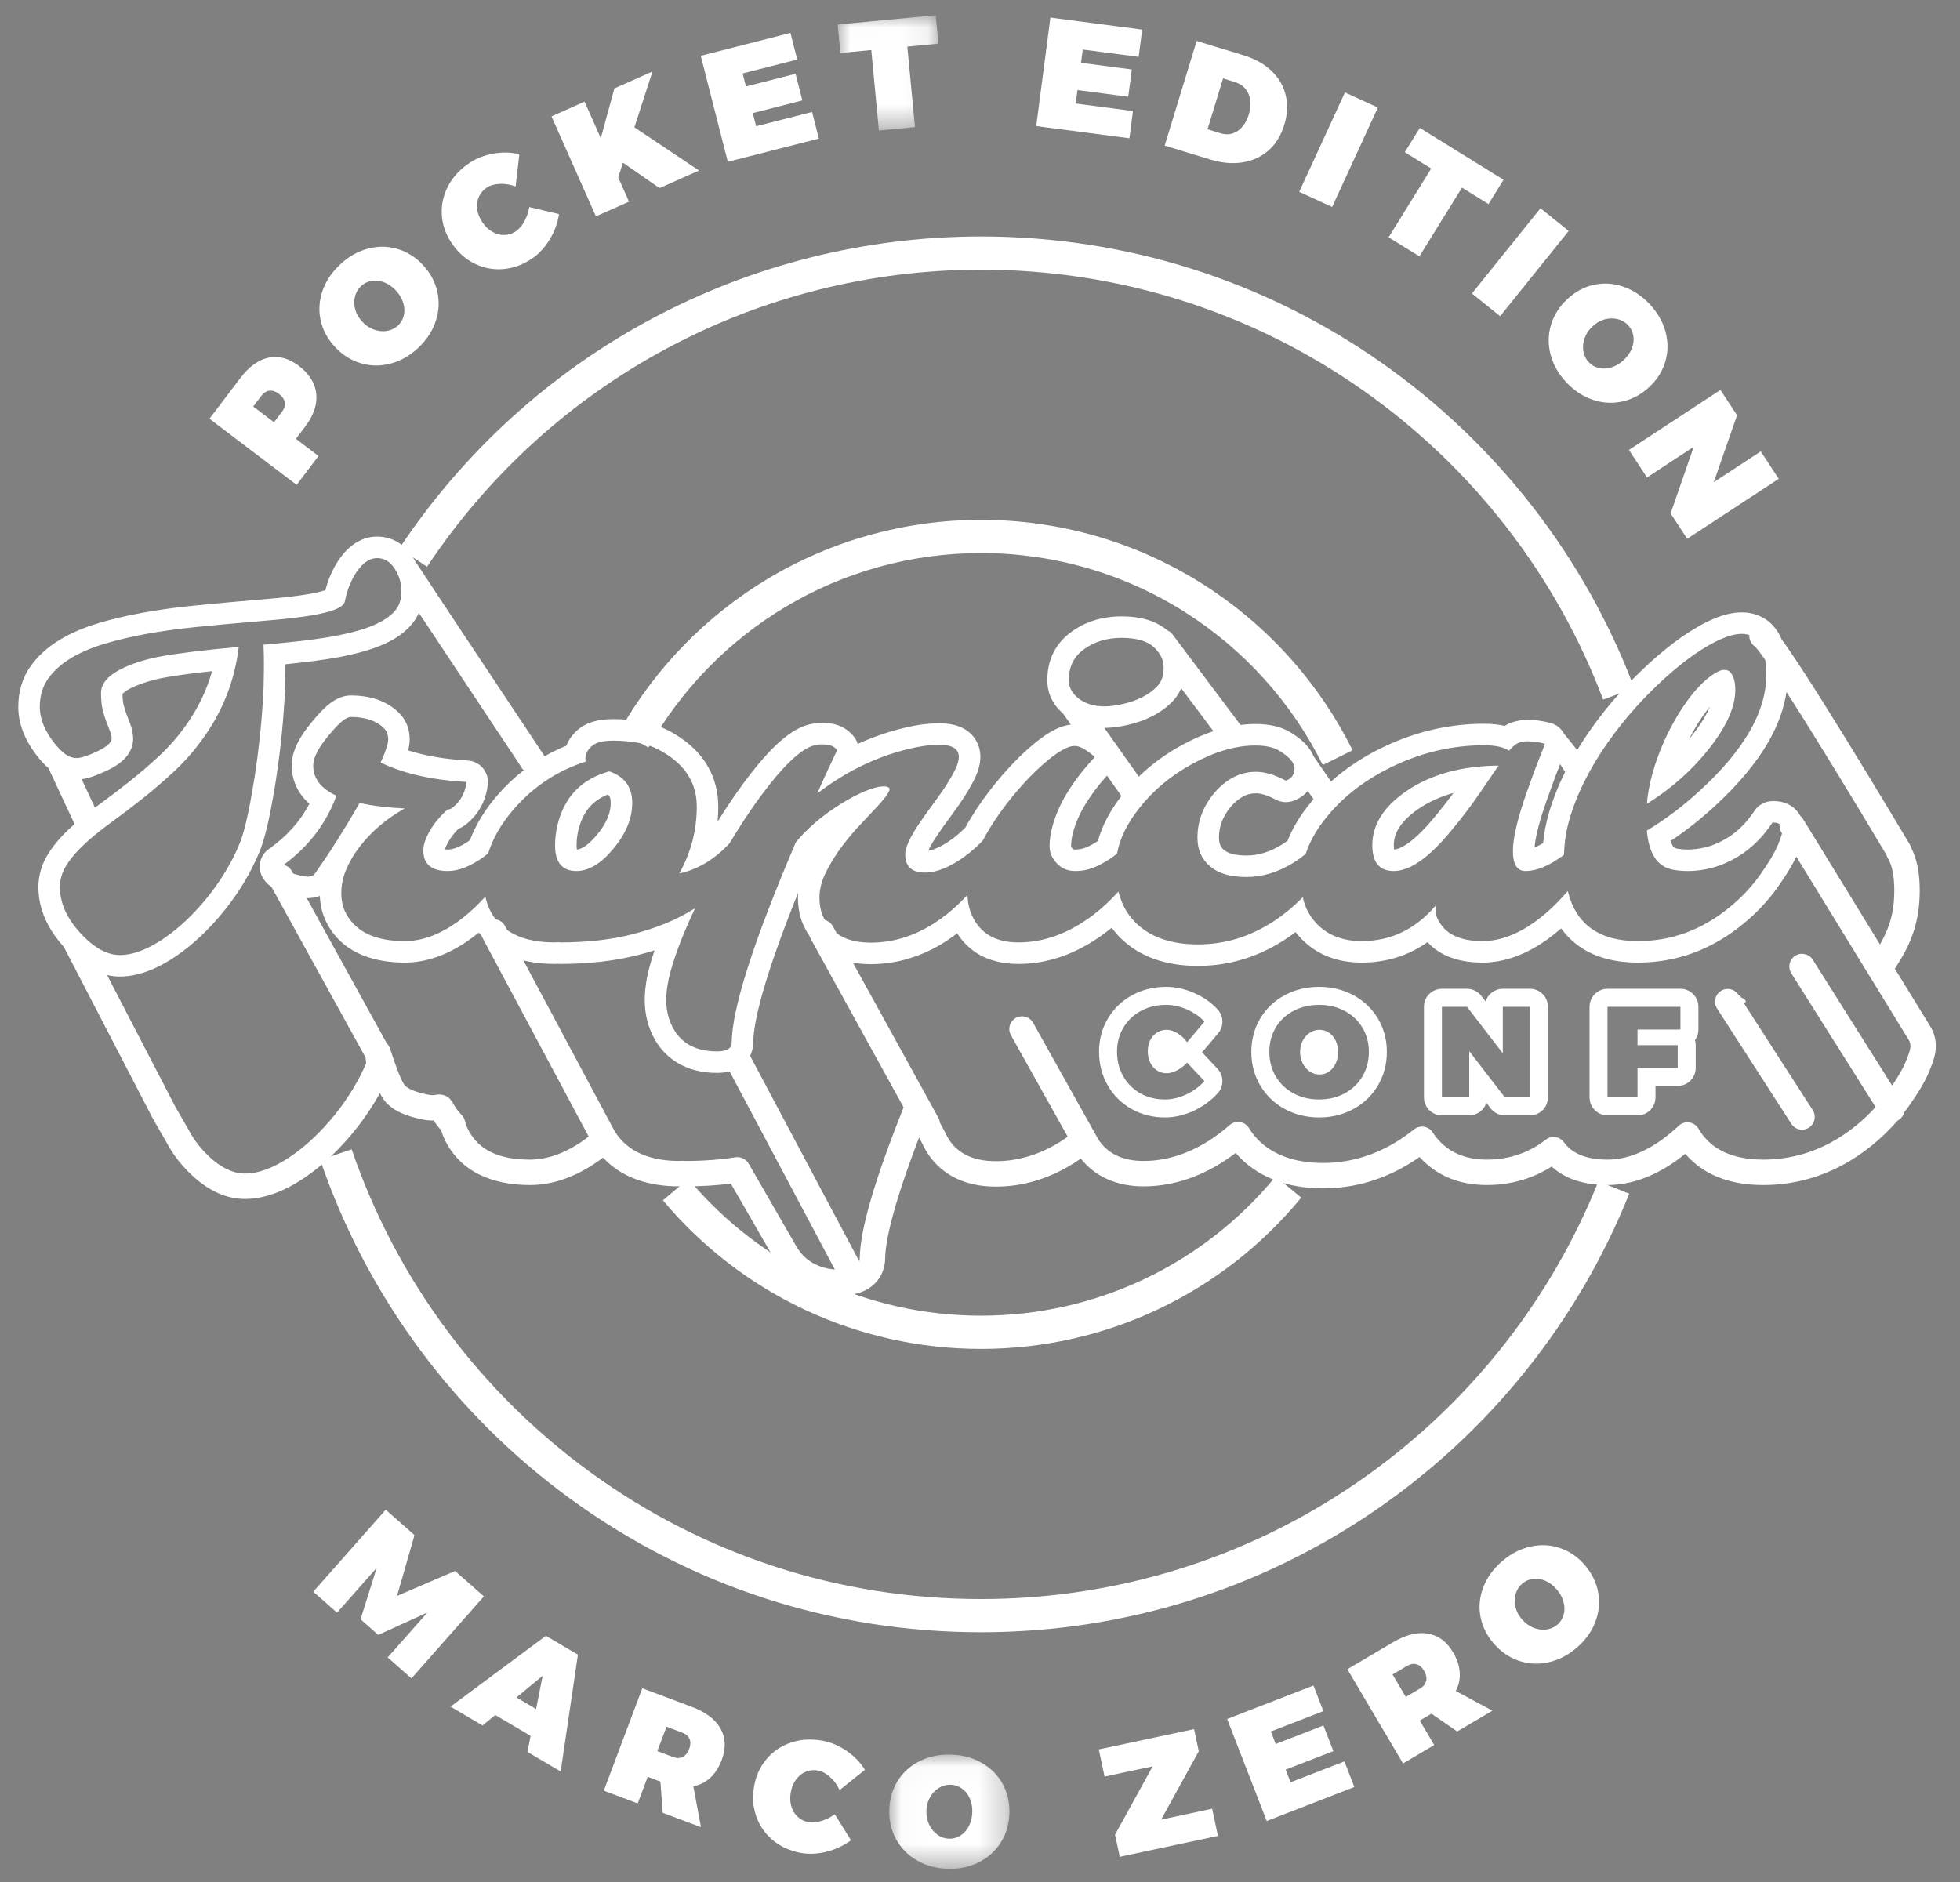 <?xml version="1.0" encoding="UTF-8"?>
<svg width="76px" height="73px" viewBox="0 0 76 73" version="1.1" xmlns="http://www.w3.org/2000/svg" xmlns:xlink="http://www.w3.org/1999/xlink">
    <rect x="0" y="0" width="76" height="73" fill="#808080" stroke="none"/>
    <!-- Generator: Sketch 46.2 (44496) - http://www.bohemiancoding.com/sketch -->
    <title>tropical-neg</title>
    <desc>Created with Sketch.</desc>
    <defs>
        <polygon id="path-1" points="4.691 4.465 0.03 4.465 0.03 0.033 4.691 0.033"></polygon>
        <polygon id="path-3" points="3.912 0.018 0.005 0.018 0.005 4.488 3.912 4.488 3.912 0.018"></polygon>
    </defs>
    <g id="Hero-(MD)" stroke="none" stroke-width="1" fill="none" fill-rule="evenodd">
        <g id="Hero-Day---Speakers-" transform="translate(-93, -2016)">
            <g id="tropical-neg" transform="translate(93.709, 2016.549)">
                <g id="Group-11" transform="translate(11.677, 8.611)">
                    <path d="M29.97,20.119 L30.251,20.46 C30.272,20.441 30.291,20.422 30.311,20.403 C30.239,20.326 30.124,20.23 29.97,20.119" id="Fill-1" fill="#242D33"></path>
                    <path d="M49.777,17.974 C48.866,15.562 47.598,13.302 46.007,11.258 C44.431,9.233 42.569,7.458 40.472,5.982 C36.119,2.919 30.994,1.299 25.652,1.299 C17.001,1.299 8.971,5.606 4.173,12.819 L3.1,12.105 C8.138,4.533 16.568,0.011 25.652,0.011 C31.261,0.011 36.642,1.712 41.213,4.929 C43.414,6.478 45.369,8.342 47.023,10.467 C48.694,12.613 50.025,14.986 50.982,17.519 L49.777,17.974 Z" id="Fill-3" fill="#FFFFFF"></path>
                    <path d="M25.652,54.144 C19.892,54.144 14.392,52.359 9.748,48.982 C7.513,47.356 5.545,45.406 3.899,43.186 C2.233,40.94 0.932,38.465 0.032,35.829 L1.25,35.413 C2.107,37.923 3.346,40.28 4.933,42.419 C6.502,44.534 8.377,46.391 10.506,47.94 C14.928,51.156 20.166,52.856 25.652,52.856 C30.904,52.856 35.957,51.287 40.265,48.317 C42.341,46.886 44.195,45.162 45.774,43.193 C47.365,41.208 48.65,39.009 49.592,36.657 L50.788,37.136 C49.798,39.606 48.449,41.915 46.778,43.999 C45.121,46.066 43.175,47.875 40.996,49.378 C36.473,52.496 31.167,54.144 25.652,54.144" id="Fill-5" fill="#FFFFFF"></path>
                    <path d="M25.652,43.155 C20.88,43.155 16.384,41.054 13.318,37.391 L14.306,36.564 C17.127,39.934 21.262,41.867 25.652,41.867 C30.089,41.867 34.254,39.899 37.077,36.469 L38.071,37.288 C35.002,41.016 30.476,43.155 25.652,43.155" id="Fill-7" fill="#FFFFFF"></path>
                    <path d="M38.906,20.51 C37.7,18.08 35.847,16.026 33.55,14.572 C31.19,13.078 28.459,12.289 25.652,12.289 C22.98,12.289 20.361,13.009 18.08,14.372 C15.864,15.695 14.023,17.583 12.757,19.832 L11.634,19.2 C13.011,16.756 15.011,14.704 17.42,13.266 C19.901,11.784 22.747,11.001 25.652,11.001 C28.703,11.001 31.672,11.86 34.238,13.484 C36.735,15.064 38.748,17.296 40.06,19.938 L38.906,20.51 Z" id="Fill-9" fill="#FFFFFF"></path>
                </g>
                <polygon id="Fill-12" fill="#FFFFFF" points="14.248 58.003 15.364 58.989 14.687 61.346 16.938 60.379 18.054 61.365 15.245 64.545 14.324 63.732 15.863 61.99 13.957 62.858 13.272 62.253 13.899 60.254 12.36 61.996 11.439 61.183"></polygon>
                <path d="M19.317,65.284 L20.078,65.733 L20.333,64.442 L19.317,65.284 Z M19.743,67.397 L19.865,66.773 L18.494,65.965 L18.002,66.371 L16.761,65.639 L20.459,62.893 L21.7,63.625 L21.031,68.156 L19.743,67.397 Z" id="Fill-13" fill="#FFFFFF"></path>
                <g id="Group-56" transform="translate(7.384, 0.025)">
                    <path d="M17.396,67.34 L18.003,67.568 C18.146,67.622 18.273,67.621 18.382,67.565 C18.491,67.509 18.574,67.405 18.631,67.254 C18.687,67.107 18.691,66.978 18.644,66.868 C18.597,66.758 18.502,66.675 18.358,66.622 L17.752,66.394 L17.396,67.34 Z M17.603,69.732 L17.515,68.522 L17.022,68.337 L16.634,69.368 L15.32,68.875 L16.812,64.903 L18.733,65.624 C19.273,65.827 19.644,66.108 19.846,66.466 C20.047,66.824 20.063,67.23 19.893,67.683 C19.785,67.97 19.637,68.2 19.449,68.373 C19.261,68.546 19.042,68.657 18.791,68.705 L19.088,70.29 L17.603,69.732 Z" id="Fill-14" fill="#FFFFFF"></path>
                    <path d="M24.102,68.352 C23.95,68.213 23.793,68.127 23.631,68.095 C23.469,68.063 23.313,68.076 23.164,68.135 C23.014,68.194 22.888,68.291 22.785,68.427 C22.682,68.563 22.611,68.726 22.574,68.916 C22.536,69.106 22.539,69.284 22.582,69.451 C22.625,69.618 22.704,69.758 22.819,69.871 C22.935,69.985 23.073,70.057 23.236,70.09 C23.386,70.119 23.556,70.107 23.746,70.052 C23.936,69.997 24.113,69.91 24.276,69.79 L24.904,70.797 C24.619,71.008 24.298,71.157 23.942,71.245 C23.585,71.332 23.246,71.344 22.926,71.281 C22.506,71.198 22.148,71.029 21.85,70.775 C21.553,70.52 21.343,70.207 21.219,69.835 C21.095,69.463 21.075,69.069 21.157,68.653 C21.239,68.242 21.409,67.892 21.668,67.604 C21.926,67.315 22.245,67.112 22.625,66.994 C23.004,66.876 23.409,66.86 23.841,66.945 C24.157,67.008 24.462,67.142 24.755,67.346 C25.047,67.55 25.278,67.79 25.445,68.066 L24.462,68.852 C24.373,68.657 24.253,68.491 24.102,68.352" id="Fill-16" fill="#FFFFFF"></path>
                    <g id="Group-20" transform="translate(26.358, 67.441)">
                        <mask id="mask-2" fill="white">
                            <use xlink:href="#path-1"></use>
                        </mask>
                        <g id="Clip-19"></g>
                        <path d="M1.954,1.326 C1.812,1.413 1.698,1.533 1.611,1.688 C1.524,1.843 1.477,2.02 1.471,2.217 C1.466,2.415 1.502,2.594 1.58,2.756 C1.658,2.918 1.765,3.047 1.902,3.144 C2.038,3.241 2.187,3.291 2.349,3.296 C2.51,3.301 2.658,3.26 2.794,3.173 C2.93,3.086 3.038,2.963 3.12,2.804 C3.201,2.645 3.244,2.466 3.25,2.268 C3.256,2.071 3.223,1.891 3.151,1.73 C3.079,1.568 2.977,1.441 2.847,1.349 C2.716,1.256 2.57,1.207 2.409,1.203 C2.248,1.198 2.096,1.239 1.954,1.326 M3.614,0.353 C3.964,0.553 4.234,0.823 4.424,1.164 C4.614,1.505 4.702,1.885 4.69,2.304 C4.678,2.728 4.567,3.106 4.358,3.439 C4.148,3.772 3.863,4.029 3.503,4.21 C3.142,4.392 2.74,4.476 2.297,4.463 C1.853,4.451 1.456,4.343 1.107,4.141 C0.758,3.94 0.488,3.666 0.298,3.322 C0.108,2.977 0.019,2.593 0.032,2.169 C0.044,1.746 0.155,1.37 0.364,1.041 C0.573,0.712 0.858,0.458 1.218,0.281 C1.579,0.104 1.981,0.022 2.425,0.034 C2.868,0.047 3.265,0.154 3.614,0.353" id="Fill-18" fill="#FFFFFF" mask="url(#mask-2)"></path>
                    </g>
                    <polygon id="Fill-21" fill="#FFFFFF" points="34.513 67.274 38.207 66.487 38.39 67.345 36.931 69.996 38.908 69.574 39.133 70.628 35.326 71.439 35.143 70.581 36.602 67.93 34.737 68.328"></polygon>
                    <polygon id="Fill-23" fill="#FFFFFF" points="39.49 66.094 42.837 64.796 43.222 65.789 41.185 66.579 41.373 67.064 43.224 66.346 43.609 67.34 41.758 68.058 41.949 68.549 44.037 67.739 44.422 68.732 41.025 70.05"></polygon>
                    <path d="M46.417,65.238 L46.975,64.909 C47.107,64.831 47.185,64.732 47.21,64.612 C47.235,64.492 47.207,64.362 47.125,64.223 C47.045,64.087 46.947,64.003 46.832,63.971 C46.716,63.938 46.593,63.961 46.461,64.039 L45.903,64.368 L46.417,65.238 Z M48.41,66.578 L47.412,65.888 L46.959,66.156 L47.519,67.104 L46.31,67.818 L44.152,64.165 L45.919,63.121 C46.416,62.828 46.867,62.715 47.272,62.783 C47.678,62.85 48.004,63.092 48.25,63.509 C48.406,63.773 48.492,64.033 48.509,64.288 C48.526,64.542 48.475,64.783 48.355,65.008 L49.776,65.772 L48.41,66.578 Z" id="Fill-25" fill="#FFFFFF"></path>
                    <path d="M50.679,61.24 C50.632,61.4 50.628,61.566 50.667,61.74 C50.706,61.913 50.789,62.075 50.918,62.226 C51.046,62.376 51.193,62.485 51.359,62.553 C51.526,62.621 51.692,62.645 51.858,62.625 C52.024,62.606 52.169,62.543 52.292,62.439 C52.415,62.334 52.497,62.204 52.54,62.049 C52.582,61.893 52.58,61.729 52.534,61.556 C52.488,61.384 52.401,61.222 52.272,61.072 C52.144,60.921 51.999,60.81 51.838,60.739 C51.676,60.667 51.516,60.64 51.357,60.659 C51.198,60.678 51.057,60.74 50.934,60.844 C50.811,60.949 50.726,61.081 50.679,61.24 M51.259,59.406 C51.653,59.32 52.034,59.34 52.403,59.466 C52.773,59.591 53.093,59.814 53.365,60.133 C53.64,60.456 53.811,60.811 53.879,61.198 C53.947,61.586 53.907,61.968 53.761,62.344 C53.615,62.72 53.373,63.052 53.035,63.34 C52.697,63.628 52.331,63.814 51.937,63.898 C51.542,63.982 51.159,63.96 50.787,63.832 C50.415,63.703 50.092,63.478 49.817,63.155 C49.542,62.832 49.372,62.479 49.307,62.094 C49.242,61.71 49.284,61.331 49.433,60.958 C49.581,60.585 49.825,60.255 50.163,59.967 C50.5,59.679 50.866,59.492 51.259,59.406" id="Fill-27" fill="#FFFFFF"></path>
                    <path d="M2.948,15.028 C2.926,14.908 2.85,14.798 2.722,14.701 C2.596,14.606 2.474,14.565 2.355,14.578 C2.236,14.592 2.13,14.66 2.037,14.782 L1.726,15.192 L2.531,15.803 L2.842,15.393 C2.935,15.271 2.97,15.149 2.948,15.028 M2.324,13.297 C2.717,13.216 3.107,13.322 3.493,13.614 C3.901,13.924 4.127,14.285 4.171,14.699 C4.214,15.112 4.069,15.538 3.735,15.979 L3.38,16.446 L4.258,17.112 L3.409,18.231 L0.029,15.666 L1.232,14.08 C1.566,13.64 1.93,13.379 2.324,13.297" id="Fill-29" fill="#FFFFFF"></path>
                    <path d="M5.67,10.933 C5.63,11.094 5.634,11.261 5.682,11.432 C5.729,11.603 5.821,11.761 5.956,11.905 C6.091,12.049 6.243,12.151 6.413,12.211 C6.582,12.271 6.749,12.287 6.914,12.259 C7.08,12.231 7.221,12.162 7.339,12.052 C7.456,11.941 7.533,11.808 7.568,11.65 C7.603,11.493 7.593,11.329 7.538,11.159 C7.484,10.989 7.389,10.832 7.253,10.687 C7.118,10.543 6.968,10.439 6.803,10.376 C6.638,10.312 6.477,10.293 6.319,10.319 C6.161,10.346 6.023,10.414 5.905,10.525 C5.788,10.635 5.709,10.771 5.67,10.933 M6.161,9.073 C6.55,8.968 6.932,8.969 7.307,9.077 C7.682,9.184 8.013,9.391 8.3,9.697 C8.59,10.006 8.778,10.353 8.864,10.736 C8.95,11.12 8.93,11.504 8.802,11.886 C8.674,12.269 8.448,12.612 8.125,12.916 C7.801,13.22 7.444,13.423 7.054,13.527 C6.664,13.63 6.28,13.626 5.903,13.516 C5.525,13.405 5.191,13.196 4.901,12.887 C4.611,12.578 4.425,12.233 4.341,11.852 C4.257,11.471 4.281,11.091 4.411,10.711 C4.542,10.331 4.769,9.989 5.093,9.685 C5.416,9.382 5.773,9.177 6.161,9.073" id="Fill-31" fill="#FFFFFF"></path>
                    <path d="M11.292,6.557 C11.087,6.565 10.915,6.615 10.777,6.706 C10.639,6.798 10.538,6.917 10.473,7.064 C10.408,7.211 10.387,7.369 10.41,7.538 C10.432,7.707 10.497,7.872 10.604,8.034 C10.711,8.195 10.838,8.32 10.986,8.408 C11.135,8.496 11.289,8.54 11.451,8.54 C11.613,8.539 11.763,8.493 11.901,8.401 C12.028,8.317 12.14,8.188 12.237,8.015 C12.333,7.843 12.397,7.656 12.429,7.456 L13.583,7.73 C13.529,8.08 13.407,8.412 13.215,8.725 C13.023,9.038 12.791,9.285 12.519,9.466 C12.162,9.702 11.789,9.835 11.399,9.863 C11.009,9.892 10.639,9.817 10.289,9.64 C9.939,9.463 9.647,9.198 9.413,8.844 C9.181,8.495 9.056,8.126 9.037,7.74 C9.018,7.353 9.101,6.984 9.287,6.633 C9.474,6.282 9.75,5.985 10.117,5.742 C10.386,5.564 10.696,5.444 11.048,5.383 C11.399,5.322 11.732,5.331 12.045,5.409 L11.9,6.659 C11.7,6.583 11.498,6.55 11.292,6.557" id="Fill-33" fill="#FFFFFF"></path>
                    <polygon id="Fill-35" fill="#FFFFFF" points="19.013 6.04 17.481 6.721 16.062 5.735 15.879 6.307 16.297 7.247 15.014 7.817 13.291 3.94 14.574 3.369 15.203 4.786 15.73 2.856 17.207 2.2 16.507 4.365"></polygon>
                    <polygon id="Fill-37" fill="#FFFFFF" points="19.079 1.591 22.557 0.703 22.82 1.736 20.703 2.276 20.832 2.78 22.756 2.289 23.019 3.322 21.095 3.813 21.226 4.323 23.396 3.769 23.659 4.801 20.128 5.702"></polygon>
                    <g id="Group-41" transform="translate(24.383, 0)">
                        <mask id="mask-4" fill="white">
                            <use xlink:href="#path-3"></use>
                        </mask>
                        <g id="Clip-40"></g>
                        <polygon id="Fill-39" fill="#FFFFFF" mask="url(#mask-4)" points="0.005 0.377 3.808 0.018 3.912 1.12 2.707 1.234 3.002 4.356 1.604 4.488 1.309 1.367 0.11 1.48"></polygon>
                    </g>
                    <polygon id="Fill-42" fill="#FFFFFF" points="32.637 0.109 36.196 0.575 36.058 1.631 33.892 1.348 33.824 1.864 35.793 2.121 35.655 3.178 33.686 2.92 33.618 3.442 35.838 3.733 35.7 4.789 32.087 4.317"></polygon>
                    <path d="M39.896,4.507 C40.095,4.374 40.24,4.158 40.331,3.861 C40.423,3.56 40.418,3.295 40.317,3.066 C40.216,2.837 40.035,2.682 39.772,2.602 L39.332,2.468 L38.729,4.441 L39.233,4.595 C39.476,4.67 39.697,4.64 39.896,4.507 M41.207,2.173 C41.488,2.441 41.673,2.755 41.76,3.118 C41.848,3.48 41.83,3.864 41.706,4.269 C41.581,4.678 41.379,5.007 41.101,5.255 C40.823,5.503 40.487,5.659 40.094,5.723 C39.701,5.786 39.279,5.749 38.828,5.611 L37.068,5.073 L38.308,1.015 L40.12,1.569 C40.563,1.704 40.926,1.906 41.207,2.173" id="Fill-44" fill="#FFFFFF"></path>
                    <polygon id="Fill-46" fill="#FFFFFF" points="44.058 3.011 45.334 3.598 43.561 7.453 42.285 6.866"></polygon>
                    <polygon id="Fill-48" fill="#FFFFFF" points="46.961 4.388 50.208 6.398 49.625 7.34 48.596 6.703 46.945 9.368 45.751 8.629 47.402 5.963 46.378 5.329"></polygon>
                    <polygon id="Fill-50" fill="#FFFFFF" points="51.64 7.502 52.734 8.382 50.075 11.689 48.981 10.809"></polygon>
                    <path d="M54.624,11.8 C54.463,11.761 54.296,11.765 54.125,11.813 C53.954,11.861 53.796,11.953 53.653,12.089 C53.509,12.225 53.408,12.378 53.349,12.547 C53.289,12.717 53.274,12.884 53.302,13.049 C53.33,13.214 53.4,13.355 53.511,13.472 C53.622,13.59 53.756,13.666 53.913,13.7 C54.071,13.734 54.234,13.724 54.404,13.669 C54.574,13.614 54.731,13.518 54.875,13.383 C55.019,13.247 55.122,13.096 55.185,12.931 C55.248,12.766 55.267,12.604 55.24,12.447 C55.213,12.289 55.144,12.151 55.033,12.034 C54.922,11.917 54.786,11.839 54.624,11.8 M56.486,12.285 C56.592,12.673 56.592,13.055 56.486,13.43 C56.379,13.806 56.174,14.137 55.869,14.425 C55.561,14.716 55.215,14.906 54.832,14.993 C54.448,15.081 54.064,15.062 53.681,14.935 C53.298,14.809 52.954,14.584 52.649,14.262 C52.344,13.939 52.14,13.583 52.035,13.193 C51.93,12.803 51.933,12.42 52.042,12.041 C52.151,11.663 52.36,11.329 52.668,11.038 C52.976,10.747 53.32,10.559 53.7,10.474 C54.081,10.389 54.462,10.411 54.842,10.541 C55.222,10.67 55.565,10.896 55.87,11.218 C56.174,11.541 56.38,11.897 56.486,12.285" id="Fill-52" fill="#FFFFFF"></path>
                    <polygon id="Fill-54" fill="#FFFFFF" points="60.181 16.933 60.878 17.996 57.33 20.322 56.686 19.34 57.582 16.755 55.77 17.943 55.07 16.875 58.618 14.549 59.262 15.531 58.359 18.127"></polygon>
                </g>
                <g id="Group-68" transform="translate(0, 20.245)" fill="#FFFFFF">
                    <path d="M66.018,17.639 C65.79,17.787 65.724,18.092 65.871,18.32 L68.752,22.793 C68.846,22.939 69.004,23.019 69.166,23.019 C69.258,23.019 69.35,22.993 69.433,22.94 C69.661,22.793 69.727,22.488 69.58,22.259 L66.7,17.787 C66.552,17.558 66.247,17.492 66.018,17.639" id="Fill-57"></path>
                    <g id="Group-61">
                        <path d="M73.176,20.408 C73.072,20.654 72.902,20.951 72.66,21.309 L69.583,16.427 C69.438,16.196 69.133,16.127 68.903,16.272 C68.673,16.417 68.604,16.722 68.749,16.952 L72.018,22.14 C71.79,22.393 71.541,22.631 71.27,22.852 C70.946,23.117 70.603,23.346 70.25,23.534 C69.445,23.963 68.573,24.18 67.658,24.18 C66.915,24.18 66.304,24.024 65.841,23.717 C65.559,23.529 65.326,23.28 65.148,22.976 C65.072,22.847 64.942,22.759 64.793,22.738 C64.645,22.717 64.495,22.764 64.386,22.866 C64.172,23.066 63.947,23.253 63.714,23.42 C63.714,23.421 63.713,23.422 63.712,23.422 C63.463,23.599 63.208,23.749 62.956,23.865 C62.505,24.074 62.057,24.18 61.623,24.18 C60.824,24.18 60.255,23.953 59.933,23.507 C59.855,23.398 59.736,23.326 59.603,23.307 C59.471,23.288 59.337,23.323 59.231,23.405 C58.668,23.843 58.025,24.097 57.319,24.162 C57.191,24.174 57.065,24.18 56.943,24.18 C56.201,24.18 55.597,23.953 55.149,23.504 C55.033,23.389 54.931,23.262 54.846,23.127 C54.771,23.009 54.649,22.928 54.51,22.905 C54.371,22.882 54.23,22.92 54.121,23.008 C54.099,23.025 54.078,23.042 54.056,23.059 C53.895,23.186 53.721,23.309 53.539,23.426 C52.624,24.011 51.633,24.309 50.592,24.309 C50.134,24.309 49.713,24.253 49.338,24.144 C48.89,24.013 48.502,23.802 48.184,23.517 C48.002,23.353 47.846,23.164 47.719,22.955 C47.643,22.83 47.516,22.745 47.372,22.723 C47.227,22.701 47.081,22.744 46.971,22.841 C46.714,23.068 46.436,23.276 46.144,23.46 C45.853,23.644 45.552,23.798 45.249,23.917 C44.72,24.126 44.176,24.232 43.632,24.232 C42.815,24.232 42.222,23.941 41.863,23.37 C41.859,23.362 41.856,23.354 41.852,23.347 L39.35,18.874 C39.218,18.637 38.917,18.552 38.68,18.685 C38.442,18.818 38.357,19.118 38.49,19.355 L40.691,23.29 C40.602,23.355 40.511,23.417 40.418,23.477 C40.359,23.514 40.293,23.554 40.211,23.601 C39.474,24.025 38.699,24.24 37.906,24.24 C36.954,24.24 36.303,23.888 35.97,23.191 L35.956,23.159 C35.951,23.15 35.947,23.141 35.942,23.132 L35.734,22.739 C35.727,22.675 35.708,22.613 35.675,22.554 L32.362,16.54 C32.572,16.577 32.802,16.599 33.054,16.599 C34.063,16.599 35.038,16.304 35.953,15.723 C35.955,15.722 35.956,15.721 35.958,15.72 C36.112,15.62 36.263,15.515 36.408,15.404 C36.788,16.006 37.49,16.59 38.78,16.59 C39.777,16.59 40.752,16.293 41.678,15.706 C41.928,15.549 42.169,15.375 42.398,15.187 C42.531,15.37 42.682,15.538 42.851,15.69 C43.572,16.338 44.544,16.667 45.74,16.667 C47.101,16.667 48.375,16.226 49.529,15.356 C49.608,15.459 49.694,15.558 49.788,15.651 C50.377,16.24 51.152,16.538 52.092,16.538 C53.041,16.538 53.895,16.272 54.644,15.745 C55.023,16.162 55.671,16.538 56.772,16.538 C57.603,16.538 58.446,16.239 59.278,15.647 C59.28,15.646 59.282,15.645 59.283,15.643 C59.469,15.509 59.65,15.365 59.826,15.212 C60.019,15.482 60.252,15.714 60.523,15.906 C61.117,16.326 61.886,16.538 62.806,16.538 C64.295,16.538 65.664,16.037 66.874,15.047 C67.392,14.626 67.844,14.146 68.217,13.621 C68.552,13.15 68.79,12.759 68.943,12.428 L73.298,19.528 C73.299,19.531 73.301,19.533 73.302,19.535 C73.346,19.605 73.369,19.69 73.369,19.789 C73.369,19.858 73.349,19.997 73.176,20.408 L73.176,20.408 Z M32.628,28.002 C32.628,28.048 32.622,28.089 32.611,28.128 L28.378,20.156 C28.459,19.992 28.496,19.815 28.497,19.647 C28.507,18.911 28.836,17.311 30.238,13.832 C30.234,13.888 30.232,13.943 30.232,13.999 C30.232,14.432 30.312,14.816 30.469,15.14 C30.525,15.258 30.594,15.38 30.678,15.501 C30.688,15.535 30.701,15.568 30.719,15.6 L34.329,22.153 C33.2,24.98 32.643,26.894 32.628,28.002 L32.628,28.002 Z M30.177,27.557 L28.32,24.334 C28.271,24.249 28.198,24.181 28.11,24.138 L28.102,24.134 C28.011,24.089 27.909,24.074 27.809,24.089 C27.201,24.184 26.543,24.232 25.854,24.232 L25.84,24.232 C25.807,24.227 25.774,24.225 25.742,24.227 L25.646,24.231 L25.64,24.232 C24.711,24.232 23.99,23.997 23.496,23.532 C23.368,23.412 23.256,23.278 23.163,23.135 C23.153,23.12 23.143,23.106 23.132,23.092 L19.584,16.451 C19.949,16.543 20.351,16.59 20.788,16.59 C20.802,16.59 20.816,16.59 20.83,16.589 L20.911,16.585 C20.941,16.588 20.972,16.59 21.003,16.59 C22.132,16.59 23.16,16.471 24.059,16.237 C24.268,16.184 24.472,16.125 24.672,16.061 C24.598,16.28 24.534,16.491 24.479,16.692 C24.355,17.152 24.292,17.589 24.292,17.989 C24.292,18.428 24.372,18.84 24.53,19.211 C24.966,20.245 25.875,20.816 27.089,20.816 C27.274,20.816 27.438,20.795 27.582,20.759 L31.663,28.444 C30.989,28.382 30.49,28.085 30.177,27.557 L30.177,27.557 Z M21.937,23.42 C21.936,23.421 21.935,23.422 21.934,23.422 C21.227,23.925 20.521,24.18 19.837,24.18 C18.656,24.18 17.884,23.82 17.474,23.075 C17.405,22.952 17.353,22.817 17.317,22.674 C17.296,22.587 17.252,22.508 17.189,22.445 C17.063,22.318 16.956,22.174 16.867,22.012 L16.869,22.015 C16.864,22.005 16.859,21.996 16.854,21.986 C16.842,21.964 16.829,21.943 16.814,21.923 L16.765,21.859 C16.689,21.758 16.577,21.69 16.452,21.669 L16.403,21.66 C16.339,21.649 16.274,21.65 16.21,21.665 C16.097,21.69 15.979,21.682 15.827,21.649 C15.423,21.56 15.151,21.453 15.02,21.329 C15.011,21.32 15.001,21.311 14.99,21.303 C14.934,21.239 14.777,20.985 14.454,19.993 C14.43,19.917 14.412,19.865 14.404,19.845 C14.383,19.79 14.351,19.739 14.311,19.694 C14.305,19.688 14.299,19.681 14.292,19.675 L11.183,14.036 C11.197,14.037 11.211,14.038 11.225,14.038 C11.393,14.038 11.551,14.008 11.694,13.952 C11.709,14.362 11.81,14.735 11.994,15.064 C12.665,16.283 13.991,16.538 14.985,16.538 C15.822,16.538 16.668,16.239 17.5,15.647 L17.505,15.643 C17.624,15.558 17.741,15.467 17.856,15.374 C17.893,15.42 17.931,15.465 17.971,15.509 C17.979,15.534 17.989,15.558 18.001,15.581 L22.117,23.284 C22.057,23.331 21.997,23.376 21.937,23.42 L21.937,23.42 Z M12.974,21.442 C12.762,21.793 12.524,22.132 12.267,22.449 C12.01,22.766 11.734,23.065 11.447,23.339 C11.158,23.613 10.86,23.854 10.558,24.058 C9.913,24.497 9.317,24.72 8.788,24.72 C8.254,24.72 7.707,24.416 7.161,23.817 C6.946,23.581 6.771,23.335 6.64,23.085 C6.633,23.071 6.625,23.058 6.616,23.045 L6.085,22.119 L3.442,17.021 C3.606,17.058 3.771,17.079 3.937,17.079 C4.613,17.079 5.344,16.814 6.11,16.292 C6.444,16.067 6.774,15.8 7.091,15.499 C7.401,15.204 7.699,14.882 7.975,14.541 C8.253,14.197 8.509,13.832 8.738,13.454 C8.97,13.072 9.175,12.668 9.348,12.254 C9.53,11.816 9.703,11.125 9.875,10.142 C9.957,9.691 10.032,9.203 10.099,8.69 C10.167,8.172 10.223,7.649 10.266,7.134 C10.31,6.612 10.337,6.167 10.346,5.813 C10.354,5.485 10.359,5.201 10.359,4.968 C11.133,4.89 11.769,4.808 12.257,4.723 C12.679,4.65 13.078,4.559 13.442,4.454 C13.837,4.34 14.188,4.2 14.485,4.036 C14.827,3.846 15.105,3.615 15.311,3.349 C15.4,3.234 15.473,3.108 15.531,2.971 C16.832,4.936 19.155,8.43 19.58,9.069 L19.626,9.057 C19.258,9.339 18.916,9.661 18.601,10.021 C18.107,10.588 17.741,11.183 17.512,11.794 C17.091,12.09 16.816,12.154 16.657,12.154 C16.611,12.154 16.574,12.151 16.545,12.148 C16.548,12.133 16.554,12.115 16.562,12.092 C16.661,11.838 16.829,11.59 17.061,11.355 C17.18,11.306 17.306,11.232 17.431,11.119 C17.877,10.737 18.146,10.218 18.207,9.617 C18.23,9.391 18.159,9.165 18.011,8.991 C17.863,8.818 17.65,8.713 17.423,8.701 C16.542,8.652 15.77,8.52 15.116,8.308 C15.157,8.147 15.177,8.004 15.177,7.875 C15.177,7.466 15.029,7.109 14.75,6.841 C14.299,6.402 13.675,6.179 12.894,6.179 C12.307,6.179 11.831,6.661 11.404,7.183 C10.858,7.831 10.603,8.376 10.603,8.899 C10.603,9.265 10.707,9.868 11.288,10.378 C10.925,11.07 10.406,11.648 9.715,12.134 C9.377,12.371 9.264,12.82 9.448,13.189 C9.536,13.365 9.667,13.501 9.822,13.61 L13.465,20.216 C13.469,20.257 13.473,20.299 13.478,20.341 C13.481,20.373 13.485,20.411 13.489,20.447 C13.34,20.79 13.167,21.124 12.974,21.442 L12.974,21.442 Z M4.331,7.256 C4.292,7.158 4.248,7.042 4.195,6.9 C4.154,6.793 4.116,6.668 4.08,6.529 C4.067,6.475 4.044,6.352 4.042,6.118 C4.057,6.1 4.088,6.068 4.147,6.026 C4.297,5.917 4.604,5.753 5.22,5.584 C5.521,5.502 6.16,5.38 7.515,5.235 C7.303,5.989 6.961,6.697 6.492,7.349 C6.491,7.35 6.49,7.351 6.489,7.353 C6.186,7.778 5.847,8.167 5.482,8.507 C5.092,8.87 4.695,9.211 4.302,9.522 C3.902,9.839 3.509,10.138 3.134,10.41 C3.079,10.449 3.026,10.489 2.972,10.529 L2.458,9.427 C2.712,9.392 3.009,9.292 3.39,9.114 C3.682,8.977 4.453,8.614 4.453,7.853 C4.453,7.663 4.412,7.462 4.331,7.256 L4.331,7.256 Z M1.884,12.735 C2.064,12.457 2.302,12.183 2.6,11.912 L2.6,11.911 C2.649,11.866 2.7,11.822 2.751,11.777 C2.764,11.766 2.776,11.755 2.789,11.744 C2.841,11.699 2.893,11.654 2.948,11.609 C2.948,11.609 2.948,11.608 2.948,11.608 C3.004,11.562 3.062,11.515 3.121,11.468 C3.132,11.459 3.143,11.45 3.154,11.441 C3.213,11.395 3.272,11.348 3.333,11.302 C3.427,11.229 3.524,11.157 3.624,11.085 C4.01,10.805 4.408,10.502 4.82,10.176 C5.231,9.85 5.641,9.497 6.05,9.117 C6.458,8.737 6.831,8.31 7.168,7.836 C7.934,6.773 8.394,5.593 8.548,4.296 C7.196,4.418 6.188,4.541 5.521,4.665 L5.521,4.665 C5.521,4.665 5.521,4.665 5.521,4.665 C5.47,4.674 5.42,4.684 5.373,4.693 C5.372,4.693 5.372,4.694 5.371,4.694 C5.348,4.698 5.326,4.703 5.304,4.708 C5.302,4.708 5.299,4.709 5.297,4.709 C5.277,4.713 5.257,4.718 5.238,4.722 C5.234,4.723 5.23,4.724 5.225,4.725 C5.208,4.729 5.191,4.732 5.174,4.736 C5.168,4.738 5.161,4.739 5.155,4.741 C5.141,4.744 5.127,4.747 5.113,4.751 C5.103,4.753 5.092,4.756 5.082,4.759 C5.073,4.761 5.064,4.763 5.055,4.765 C5.036,4.77 5.018,4.775 5,4.78 C4.999,4.78 4.999,4.78 4.999,4.78 C4.95,4.794 4.903,4.807 4.857,4.821 C4.845,4.824 4.833,4.828 4.821,4.831 C4.777,4.844 4.733,4.858 4.691,4.871 C4.689,4.872 4.687,4.873 4.685,4.873 C4.64,4.888 4.596,4.903 4.553,4.917 C4.544,4.92 4.535,4.923 4.527,4.926 C4.485,4.941 4.444,4.956 4.405,4.97 C4.404,4.971 4.403,4.971 4.402,4.971 C4.36,4.987 4.319,5.004 4.279,5.02 C4.274,5.022 4.269,5.024 4.264,5.026 C4.183,5.059 4.108,5.093 4.036,5.128 C4.034,5.129 4.032,5.13 4.03,5.131 C3.994,5.149 3.959,5.167 3.926,5.185 C3.826,5.238 3.737,5.293 3.658,5.35 C3.358,5.567 3.208,5.81 3.208,6.079 C3.208,6.347 3.23,6.566 3.272,6.734 C3.315,6.903 3.362,7.056 3.414,7.193 C3.465,7.33 3.512,7.453 3.555,7.562 C3.598,7.67 3.62,7.767 3.62,7.853 C3.62,8.007 3.425,8.176 3.037,8.359 C2.682,8.525 2.424,8.607 2.261,8.607 C2.193,8.607 2.126,8.596 2.061,8.576 C2.039,8.569 2.017,8.561 1.996,8.552 C1.994,8.551 1.992,8.55 1.989,8.55 C1.97,8.541 1.951,8.532 1.933,8.522 C1.929,8.52 1.925,8.518 1.921,8.516 C1.904,8.507 1.887,8.496 1.87,8.485 C1.865,8.482 1.861,8.48 1.856,8.477 C1.835,8.463 1.815,8.448 1.794,8.432 C1.794,8.432 1.794,8.432 1.794,8.432 C1.759,8.404 1.724,8.374 1.689,8.343 C1.669,8.324 1.648,8.305 1.628,8.285 L1.627,8.284 C1.591,8.248 1.555,8.21 1.519,8.17 C1.5,8.15 1.482,8.129 1.464,8.108 C1.428,8.065 1.392,8.02 1.357,7.973 C1.226,7.799 1.12,7.628 1.038,7.458 C1.024,7.43 1.011,7.402 0.999,7.374 C0.979,7.328 0.961,7.282 0.945,7.236 C0.871,7.03 0.834,6.827 0.834,6.627 C0.834,6.586 0.835,6.546 0.837,6.506 C0.837,6.499 0.838,6.493 0.838,6.487 C0.84,6.447 0.843,6.408 0.848,6.369 C0.848,6.366 0.848,6.363 0.849,6.36 C0.858,6.278 0.872,6.198 0.89,6.121 C0.943,5.899 1.033,5.699 1.16,5.522 C1.377,5.219 1.67,4.956 2.038,4.733 C2.407,4.51 2.84,4.325 3.337,4.176 C3.834,4.027 4.362,3.902 4.922,3.799 C4.933,3.797 4.943,3.795 4.954,3.793 L4.954,3.793 C5.229,3.743 5.508,3.698 5.79,3.657 C5.793,3.657 5.796,3.656 5.799,3.656 C5.937,3.636 6.076,3.618 6.216,3.6 C6.349,3.584 6.484,3.568 6.619,3.554 C6.629,3.552 6.639,3.551 6.65,3.55 C6.78,3.536 6.91,3.523 7.04,3.51 C7.363,3.477 7.682,3.446 7.997,3.417 C8.127,3.406 8.256,3.394 8.385,3.383 C8.521,3.371 8.654,3.36 8.786,3.348 C9.206,3.312 9.608,3.276 9.993,3.241 C9.993,3.241 9.993,3.241 9.993,3.241 C10.05,3.236 10.105,3.231 10.16,3.226 C10.185,3.223 10.21,3.221 10.235,3.218 C10.262,3.216 10.289,3.213 10.316,3.21 C10.349,3.207 10.381,3.203 10.413,3.2 C10.429,3.198 10.445,3.196 10.461,3.195 C10.499,3.191 10.536,3.187 10.573,3.182 C10.573,3.182 10.573,3.182 10.574,3.182 L10.574,3.182 C10.848,3.151 11.102,3.116 11.334,3.079 C12.174,2.942 12.617,2.759 12.663,2.53 C12.708,2.302 12.771,2.089 12.851,1.892 C12.931,1.694 13.025,1.519 13.134,1.364 C13.374,1.022 13.634,0.85 13.914,0.85 C14.194,0.85 14.423,0.99 14.6,1.27 C14.771,1.539 14.857,1.823 14.857,2.123 C14.857,2.156 14.856,2.187 14.854,2.219 C14.854,2.228 14.853,2.238 14.852,2.248 C14.851,2.271 14.849,2.293 14.846,2.315 C14.844,2.331 14.842,2.347 14.84,2.363 C14.837,2.38 14.835,2.396 14.832,2.413 C14.828,2.429 14.825,2.445 14.821,2.461 C14.82,2.468 14.818,2.475 14.816,2.482 C14.802,2.54 14.784,2.594 14.763,2.645 C14.733,2.716 14.696,2.781 14.651,2.839 C14.514,3.016 14.324,3.172 14.081,3.306 C13.955,3.375 13.816,3.44 13.665,3.5 C13.595,3.527 13.522,3.554 13.447,3.579 C13.445,3.58 13.443,3.581 13.441,3.581 C13.405,3.593 13.369,3.605 13.332,3.617 C13.298,3.627 13.264,3.637 13.23,3.647 C13.224,3.649 13.218,3.651 13.211,3.653 C12.874,3.75 12.508,3.833 12.114,3.902 C12.112,3.902 12.11,3.902 12.108,3.903 C12.074,3.909 12.039,3.915 12.003,3.921 C11.989,3.923 11.976,3.925 11.962,3.927 C11.937,3.931 11.912,3.935 11.886,3.939 C11.87,3.942 11.852,3.945 11.835,3.947 C11.812,3.951 11.789,3.954 11.766,3.958 C11.747,3.961 11.727,3.964 11.708,3.966 C11.686,3.97 11.663,3.973 11.64,3.976 C11.619,3.979 11.599,3.982 11.578,3.985 C11.556,3.988 11.533,3.991 11.51,3.994 C11.488,3.998 11.465,4.001 11.442,4.004 C11.424,4.006 11.406,4.009 11.387,4.011 C11.326,4.019 11.263,4.027 11.198,4.035 C11.191,4.036 11.184,4.037 11.176,4.038 C11.142,4.042 11.107,4.047 11.073,4.051 C11.059,4.052 11.045,4.054 11.032,4.056 C10.997,4.06 10.961,4.064 10.926,4.068 C10.912,4.07 10.898,4.071 10.884,4.073 C10.847,4.077 10.81,4.082 10.772,4.086 C10.76,4.087 10.748,4.088 10.736,4.09 C10.695,4.094 10.654,4.099 10.612,4.103 C10.607,4.104 10.602,4.104 10.597,4.105 C10.399,4.126 10.19,4.147 9.971,4.168 C9.822,4.182 9.668,4.196 9.508,4.21 C9.52,4.462 9.525,4.703 9.525,4.935 C9.525,5.166 9.521,5.452 9.513,5.792 C9.504,6.132 9.478,6.556 9.435,7.064 C9.393,7.573 9.338,8.079 9.273,8.582 C9.207,9.085 9.134,9.556 9.054,9.996 C8.894,10.91 8.735,11.556 8.578,11.933 C8.421,12.31 8.237,12.673 8.025,13.022 C7.814,13.37 7.581,13.702 7.327,14.016 C7.072,14.33 6.802,14.623 6.517,14.895 C6.231,15.166 5.94,15.402 5.643,15.602 C5.014,16.03 4.445,16.245 3.937,16.245 C3.56,16.245 3.177,16.083 2.788,15.759 C2.723,15.705 2.658,15.647 2.593,15.584 C2.592,15.584 2.592,15.583 2.592,15.583 C2.561,15.554 2.531,15.523 2.5,15.492 C2.498,15.489 2.495,15.487 2.493,15.484 C2.46,15.45 2.427,15.415 2.394,15.379 C2.394,15.379 2.394,15.379 2.394,15.379 C2.364,15.346 2.336,15.314 2.308,15.281 C2.297,15.269 2.287,15.256 2.277,15.244 C2.26,15.224 2.244,15.205 2.229,15.185 C2.216,15.169 2.203,15.153 2.19,15.137 C2.179,15.122 2.168,15.107 2.156,15.092 C2.142,15.073 2.127,15.053 2.113,15.034 C2.107,15.026 2.102,15.017 2.096,15.009 C2.018,14.898 1.948,14.786 1.889,14.673 C1.706,14.326 1.614,13.972 1.614,13.613 C1.614,13.305 1.704,13.012 1.884,12.735 L1.884,12.735 Z M21.997,8.745 C21.963,8.487 22.057,8.276 22.28,8.11 C22.44,7.99 22.704,7.93 23.073,7.93 C23.441,7.93 23.797,7.965 24.14,8.033 C24.483,8.102 24.829,8.253 25.177,8.487 C25.932,8.984 26.309,9.653 26.309,10.493 C26.309,11.402 26.083,12.265 25.632,13.082 C26.346,12.928 26.996,12.537 27.581,11.912 C27.743,11.64 27.909,11.372 28.079,11.11 C28.39,10.63 28.7,10.19 29.009,9.79 C29.832,8.722 30.483,8.156 30.963,8.093 C31.032,8.082 31.092,8.076 31.143,8.076 C31.194,8.076 31.257,8.079 31.332,8.085 C31.52,8.102 31.66,8.173 31.752,8.299 C31.655,8.51 31.539,8.757 31.404,9.04 C31.27,9.323 31.129,9.636 30.98,9.979 C32.1,9.122 33.289,8.545 34.546,8.247 C34.957,8.145 35.349,8.093 35.72,8.093 C36.463,8.093 36.655,8.436 36.294,9.122 C36.123,9.453 35.889,9.82 35.592,10.223 C35.294,10.626 35.072,10.939 34.923,11.162 C34.569,11.688 34.392,12.082 34.392,12.345 C34.392,12.813 34.646,13.047 35.155,13.047 C35.6,13.047 36.103,12.847 36.663,12.447 C36.931,12.255 37.177,12.039 37.401,11.801 C37.484,11.644 37.574,11.486 37.67,11.329 C37.924,10.915 38.209,10.514 38.523,10.129 C38.837,9.743 39.149,9.402 39.458,9.105 C40.137,8.459 40.637,8.136 40.957,8.136 C41.095,8.136 41.248,8.195 41.416,8.312 C41.585,8.429 41.692,8.516 41.738,8.573 C40.875,9.499 40.329,10.393 40.1,11.256 C40.026,11.519 39.989,11.775 39.989,12.023 C39.989,12.272 40.083,12.495 40.272,12.692 C40.46,12.889 40.695,12.987 40.975,12.987 C41.254,12.987 41.516,12.935 41.759,12.829 C42.002,12.723 42.24,12.585 42.475,12.413 C42.518,12.381 42.56,12.346 42.603,12.312 C42.71,11.736 42.99,11.158 43.443,10.579 C43.997,9.865 44.697,9.279 45.543,8.822 C46.406,8.353 47.212,8.119 47.961,8.119 C48.366,8.119 48.68,8.187 48.903,8.325 C49.292,8.564 49.486,8.793 49.486,9.01 C49.486,9.245 49.375,9.402 49.152,9.482 C48.718,9.253 48.333,9.139 47.999,9.139 C47.665,9.139 47.362,9.215 47.09,9.366 C46.819,9.517 46.581,9.716 46.375,9.962 C45.94,10.482 45.723,11.059 45.723,11.693 C45.723,12.173 45.895,12.55 46.238,12.825 C46.552,13.087 47.015,13.219 47.626,13.219 C48.237,13.219 48.839,13.037 49.43,12.675 C49.599,12.571 49.762,12.453 49.919,12.323 C50.085,11.822 50.369,11.329 50.772,10.845 C51.435,10.045 52.303,9.393 53.378,8.89 C54.492,8.37 55.643,8.11 56.832,8.11 C57.284,8.11 57.606,8.182 57.801,8.325 C57.955,8.142 58.093,8.035 58.216,8.003 C58.339,7.972 58.435,7.956 58.503,7.956 C58.721,7.956 58.952,7.987 59.198,8.05 C59.175,8.125 59.126,8.252 59.052,8.432 C58.978,8.612 58.895,8.825 58.803,9.07 C58.712,9.316 58.615,9.585 58.512,9.876 C58.141,10.916 57.955,11.695 57.955,12.212 C57.955,12.729 58.118,12.987 58.443,12.987 C58.866,12.987 59.338,12.796 59.858,12.413 C59.885,12.393 59.91,12.372 59.937,12.351 C59.946,11.887 60.018,11.419 60.158,10.947 C60.306,10.445 60.506,9.946 60.758,9.452 C61.009,8.958 61.302,8.473 61.636,7.999 C61.971,7.525 62.325,7.079 62.699,6.662 C63.073,6.244 63.455,5.86 63.844,5.509 C64.232,5.157 64.609,4.853 64.975,4.596 C65.758,4.059 66.375,3.79 66.827,3.79 C66.935,3.79 67.033,3.806 67.123,3.837 C67.111,4.007 67.188,4.176 67.336,4.277 C67.412,4.349 67.55,4.529 67.737,4.798 C67.764,4.973 67.778,5.171 67.778,5.393 C67.778,6.805 66.921,8.296 65.206,9.867 C64.555,10.467 63.869,10.985 63.149,11.419 C63.224,12.299 63.546,12.802 64.118,12.928 C64.301,12.968 64.517,12.987 64.765,12.987 C65.014,12.987 65.282,12.955 65.571,12.889 C65.859,12.823 66.147,12.716 66.432,12.567 C67.066,12.242 67.595,11.756 68.018,11.11 C68.036,11.109 68.053,11.108 68.07,11.108 C68.167,11.108 68.243,11.129 68.298,11.17 C68.285,11.277 68.306,11.39 68.367,11.489 L68.389,11.526 C68.365,11.632 68.309,11.79 68.22,12.002 C68.096,12.293 67.869,12.672 67.538,13.138 C67.206,13.603 66.809,14.025 66.347,14.402 C65.284,15.27 64.104,15.705 62.806,15.705 C61.309,15.705 60.404,15.065 60.089,13.785 C60.087,13.777 60.086,13.77 60.084,13.762 C59.953,13.914 59.815,14.065 59.669,14.213 C59.395,14.493 59.104,14.745 58.795,14.968 C58.104,15.459 57.429,15.705 56.772,15.705 C55.938,15.705 55.378,15.453 55.092,14.95 C55.001,14.796 54.955,14.66 54.955,14.543 L54.955,14.333 C54.172,15.248 53.218,15.705 52.092,15.705 C51.378,15.705 50.806,15.49 50.378,15.062 C50.088,14.772 49.898,14.42 49.806,14.004 C49.597,14.219 49.373,14.42 49.135,14.608 C48.095,15.425 46.963,15.833 45.74,15.833 C44.752,15.833 43.975,15.579 43.409,15.07 C43.038,14.737 42.789,14.308 42.659,13.785 C42.519,13.937 42.371,14.089 42.213,14.239 C41.913,14.525 41.586,14.779 41.232,15.002 C40.437,15.505 39.62,15.756 38.78,15.756 C37.895,15.756 37.295,15.407 36.98,14.71 C36.877,14.489 36.818,14.223 36.804,13.915 C36.701,14.025 36.595,14.134 36.483,14.243 C36.186,14.532 35.86,14.79 35.506,15.019 C34.723,15.516 33.906,15.765 33.054,15.765 C32.507,15.765 32.069,15.645 31.737,15.406 L31.582,15.125 C31.514,15.002 31.402,14.92 31.276,14.887 C31.257,14.852 31.238,14.816 31.22,14.779 C31.117,14.568 31.066,14.307 31.066,13.999 C31.066,13.69 31.153,13.362 31.327,13.013 C31.502,12.665 31.712,12.329 31.957,12.006 C32.203,11.683 32.46,11.382 32.729,11.102 C32.997,10.822 33.224,10.579 33.41,10.373 C33.596,10.167 33.715,10.005 33.766,9.885 C33.817,9.764 33.749,9.705 33.56,9.705 C33.372,9.705 33.13,9.766 32.836,9.889 C32.541,10.012 32.234,10.173 31.915,10.373 C31.194,10.819 30.606,11.319 30.149,11.873 C28.509,15.713 27.68,18.302 27.663,19.639 C27.663,19.868 27.472,19.982 27.089,19.982 C26.203,19.982 25.606,19.616 25.297,18.885 C25.183,18.616 25.126,18.318 25.126,17.989 C25.126,17.66 25.179,17.3 25.284,16.909 C25.39,16.517 25.536,16.089 25.722,15.623 C25.873,15.243 26.048,14.844 26.244,14.43 C25.566,14.86 24.768,15.194 23.849,15.43 C23.014,15.648 22.066,15.756 21.003,15.756 L20.96,15.748 L20.788,15.756 C20.023,15.756 19.413,15.595 18.955,15.275 L18.871,15.117 C18.796,14.976 18.662,14.887 18.516,14.863 C18.317,14.612 18.183,14.317 18.112,13.98 C18.04,14.058 17.967,14.136 17.891,14.213 C17.617,14.493 17.326,14.745 17.017,14.968 C16.326,15.459 15.648,15.705 14.985,15.705 C13.86,15.705 13.105,15.356 12.723,14.659 C12.591,14.425 12.525,14.152 12.525,13.84 C12.525,13.529 12.59,13.222 12.718,12.919 C12.847,12.616 13.023,12.322 13.245,12.036 C13.703,11.442 14.283,10.95 14.985,10.562 C14.3,10.527 13.717,10.456 13.237,10.347 C12.648,11.37 12.071,12.282 11.505,13.082 C11.455,13.163 11.361,13.204 11.225,13.204 C11.159,13.204 11.084,13.195 11,13.176 C10.871,13.148 10.758,13.118 10.66,13.087 L10.605,12.988 C10.535,12.862 10.418,12.779 10.288,12.748 C11.255,12.043 11.938,11.149 12.337,10.065 C11.737,9.79 11.437,9.402 11.437,8.899 C11.437,8.59 11.64,8.196 12.045,7.716 C12.428,7.247 12.711,7.013 12.894,7.013 C13.454,7.013 13.88,7.156 14.171,7.442 C14.285,7.55 14.343,7.695 14.343,7.875 C14.343,8.055 14.245,8.356 14.051,8.779 C14.931,9.207 16.04,9.459 17.377,9.533 C17.337,9.927 17.171,10.247 16.88,10.493 C16.8,10.567 16.72,10.605 16.64,10.605 C16.234,10.97 15.948,11.367 15.783,11.796 C15.731,11.933 15.706,12.065 15.706,12.19 C15.706,12.722 16.023,12.987 16.657,12.987 C17.086,12.987 17.56,12.796 18.08,12.413 C18.127,12.378 18.173,12.341 18.219,12.303 C18.403,11.709 18.739,11.131 19.228,10.57 C19.988,9.702 20.911,9.093 21.997,8.745 L21.997,8.745 Z M40.802,5.918 C40.801,5.915 40.8,5.913 40.798,5.91 C40.788,5.887 40.779,5.863 40.772,5.839 C40.771,5.837 40.771,5.836 40.77,5.834 C40.762,5.809 40.756,5.784 40.751,5.759 C40.74,5.707 40.735,5.654 40.735,5.599 C40.735,5.319 40.785,5.082 40.885,4.887 C40.985,4.693 41.129,4.527 41.318,4.39 C41.723,4.093 42.21,3.944 42.779,3.944 C43.072,3.944 43.324,3.976 43.535,4.038 C43.61,4.06 43.679,4.086 43.743,4.115 C43.743,4.116 43.744,4.116 43.744,4.116 C43.765,4.126 43.785,4.136 43.805,4.146 C43.807,4.147 43.809,4.148 43.811,4.149 C43.829,4.159 43.847,4.169 43.864,4.179 C43.868,4.182 43.873,4.185 43.877,4.188 C43.891,4.197 43.906,4.206 43.92,4.215 C43.928,4.221 43.935,4.227 43.943,4.232 C43.953,4.24 43.963,4.247 43.972,4.254 C43.989,4.268 44.006,4.281 44.022,4.296 C44.048,4.319 44.072,4.343 44.095,4.367 C44.098,4.37 44.102,4.374 44.105,4.377 C44.127,4.4 44.148,4.423 44.167,4.447 C44.171,4.451 44.174,4.455 44.177,4.46 C44.197,4.484 44.215,4.508 44.232,4.533 C44.234,4.535 44.236,4.538 44.237,4.541 C44.255,4.567 44.271,4.593 44.286,4.62 C44.286,4.62 44.287,4.62 44.287,4.62 C44.302,4.647 44.315,4.674 44.327,4.702 C44.329,4.705 44.33,4.708 44.331,4.711 C44.343,4.738 44.353,4.765 44.362,4.792 C44.363,4.795 44.364,4.798 44.365,4.801 C44.374,4.83 44.382,4.859 44.389,4.888 L44.389,4.889 C44.396,4.92 44.401,4.951 44.405,4.982 C44.409,5.022 44.412,5.061 44.412,5.102 C44.412,5.404 44.332,5.642 44.172,5.813 C44.012,5.985 43.815,6.129 43.58,6.246 C43.346,6.363 43.093,6.452 42.822,6.512 C42.55,6.572 42.315,6.602 42.115,6.602 C41.915,6.602 41.735,6.577 41.575,6.529 C41.532,6.516 41.49,6.501 41.45,6.485 L41.45,6.485 C41.419,6.473 41.39,6.46 41.361,6.446 C41.348,6.44 41.336,6.433 41.324,6.427 C41.303,6.417 41.283,6.405 41.263,6.394 C41.252,6.388 41.242,6.382 41.232,6.376 C41.203,6.358 41.174,6.339 41.146,6.319 C41.121,6.301 41.098,6.282 41.076,6.264 C41.071,6.26 41.067,6.256 41.062,6.252 C41.04,6.234 41.02,6.215 41,6.196 C40.998,6.193 40.995,6.19 40.992,6.187 C40.974,6.169 40.956,6.151 40.94,6.132 C40.938,6.129 40.936,6.127 40.934,6.125 C40.917,6.105 40.901,6.084 40.885,6.063 C40.883,6.059 40.881,6.056 40.878,6.053 C40.848,6.009 40.823,5.964 40.802,5.918 L40.802,5.918 Z M42.775,10.079 C42.332,10.649 42.025,11.235 41.861,11.825 C41.716,11.921 41.571,12.001 41.426,12.064 C41.288,12.124 41.141,12.154 40.975,12.154 C40.914,12.154 40.9,12.142 40.875,12.116 C40.823,12.061 40.823,12.039 40.823,12.023 C40.823,11.852 40.85,11.67 40.903,11.483 C40.904,11.478 40.905,11.474 40.906,11.469 C41.087,10.788 41.527,10.054 42.215,9.287 L42.775,10.079 Z M44.781,6.382 C44.887,6.269 45.003,6.11 45.093,5.9 L46.342,7.564 C45.95,7.694 45.551,7.869 45.145,8.089 C44.51,8.432 43.943,8.847 43.449,9.326 L42.111,7.435 C42.112,7.435 42.114,7.436 42.115,7.436 C42.377,7.436 42.668,7.4 43.002,7.326 C43.339,7.251 43.659,7.139 43.953,6.992 C44.275,6.831 44.554,6.626 44.781,6.382 L44.781,6.382 Z M50.003,9.886 L50.225,10.201 C50.193,10.238 50.161,10.275 50.13,10.313 C49.728,10.795 49.422,11.299 49.217,11.813 C49.142,11.869 49.068,11.919 48.994,11.964 C48.532,12.247 48.085,12.385 47.626,12.385 C47.23,12.385 46.927,12.314 46.773,12.185 C46.768,12.181 46.763,12.177 46.758,12.173 C46.654,12.09 46.557,11.974 46.557,11.693 C46.557,11.256 46.707,10.865 47.015,10.496 C47.155,10.328 47.313,10.196 47.497,10.094 C47.643,10.012 47.808,9.973 47.999,9.973 C48.134,9.973 48.376,10.015 48.764,10.22 C48.885,10.283 49.018,10.315 49.152,10.315 C49.247,10.315 49.342,10.299 49.433,10.267 C49.665,10.183 49.857,10.052 50.003,9.886 L50.003,9.886 Z M59.585,9.361 C59.658,9.166 59.725,8.992 59.786,8.841 L59.979,9.145 C59.722,9.66 59.513,10.186 59.358,10.711 C59.241,11.106 59.164,11.505 59.127,11.902 C59.001,11.981 58.89,12.036 58.794,12.074 C58.819,11.749 58.935,11.171 59.297,10.156 C59.404,9.855 59.498,9.596 59.585,9.361 L59.585,9.361 Z M68.563,6.044 C69.593,7.645 71.081,10.08 72.439,12.363 C72.449,12.397 72.462,12.43 72.48,12.462 C72.484,12.469 72.488,12.477 72.492,12.484 C72.661,12.771 72.743,13.182 72.743,13.739 C72.743,14.414 72.64,15.047 72.188,15.834 L69.207,10.974 C69.178,10.927 69.142,10.886 69.102,10.853 C68.913,10.496 68.54,10.275 68.07,10.275 C68.035,10.275 67.999,10.276 67.963,10.278 C67.702,10.296 67.464,10.435 67.321,10.653 C66.975,11.181 66.56,11.565 66.051,11.826 C66.05,11.826 66.049,11.827 66.047,11.828 C65.826,11.943 65.604,12.026 65.386,12.076 C65.159,12.127 64.951,12.154 64.765,12.154 C64.577,12.154 64.419,12.14 64.296,12.113 C64.236,12.1 64.196,12.079 64.149,12.006 C64.127,11.971 64.097,11.914 64.067,11.824 C64.658,11.43 65.229,10.98 65.771,10.481 C66.686,9.642 67.389,8.802 67.858,7.986 C68.231,7.336 68.467,6.685 68.563,6.044 L68.563,6.044 Z M74.136,19.009 L72.763,16.772 C73.447,15.762 73.729,14.873 73.729,13.739 C73.729,13.056 73.62,12.513 73.397,12.084 C73.386,12.04 73.368,11.997 73.344,11.957 C73.332,11.937 72.134,9.921 70.886,7.895 C69.49,5.628 68.77,4.541 68.376,4.004 C67.988,3.083 67.218,2.956 66.827,2.956 C66.188,2.956 65.45,3.259 64.503,3.908 C64.501,3.91 64.498,3.912 64.496,3.914 C64.104,4.189 63.697,4.517 63.284,4.89 C62.876,5.26 62.47,5.668 62.079,6.105 C61.684,6.545 61.306,7.02 60.955,7.518 C60.775,7.773 60.606,8.033 60.447,8.296 L59.93,7.653 L59.93,7.653 C59.929,7.65 59.927,7.646 59.925,7.643 C59.814,7.444 59.626,7.299 59.405,7.243 C59.092,7.163 58.789,7.122 58.503,7.122 C58.362,7.122 58.206,7.145 58.01,7.195 C57.882,7.228 57.757,7.283 57.635,7.36 C57.402,7.304 57.135,7.276 56.832,7.276 C55.526,7.276 54.246,7.565 53.025,8.135 C52.217,8.513 51.506,8.975 50.901,9.515 L50.227,8.538 C50.021,8.034 49.53,7.732 49.342,7.615 C48.98,7.393 48.529,7.285 47.961,7.285 C47.774,7.285 47.584,7.298 47.392,7.322 L47.392,7.322 L44.757,3.81 C44.702,3.736 44.629,3.682 44.549,3.65 C44.133,3.292 43.538,3.111 42.779,3.111 C42.032,3.111 41.375,3.315 40.825,3.718 C40.533,3.929 40.303,4.195 40.143,4.506 C39.982,4.818 39.901,5.186 39.901,5.599 C39.901,5.951 40.011,6.445 40.507,6.875 L40.815,7.31 L40.815,7.31 C40.283,7.365 39.694,7.73 38.883,8.5 C38.882,8.501 38.881,8.503 38.879,8.504 C38.547,8.823 38.21,9.193 37.877,9.602 C37.541,10.014 37.232,10.449 36.96,10.893 C36.876,11.029 36.796,11.167 36.72,11.305 C36.552,11.476 36.369,11.632 36.176,11.771 C35.765,12.064 35.474,12.172 35.281,12.203 C35.332,12.087 35.43,11.902 35.615,11.628 C35.616,11.627 35.616,11.625 35.617,11.624 C35.757,11.413 35.974,11.109 36.263,10.718 C36.585,10.282 36.844,9.874 37.034,9.507 C37.361,8.883 37.393,8.345 37.128,7.908 C36.868,7.478 36.394,7.259 35.72,7.259 C35.284,7.259 34.823,7.319 34.349,7.437 C33.736,7.582 33.135,7.79 32.55,8.058 C32.523,7.97 32.482,7.885 32.426,7.808 C32.261,7.582 31.952,7.304 31.407,7.254 C31.403,7.254 31.398,7.253 31.394,7.253 C31.296,7.246 31.214,7.242 31.143,7.242 C31.048,7.242 30.948,7.251 30.839,7.269 C30.109,7.372 29.34,7.993 28.348,9.281 C28.027,9.698 27.701,10.161 27.379,10.657 C27.292,10.791 27.204,10.93 27.115,11.073 C27.133,10.881 27.142,10.688 27.142,10.493 C27.142,9.376 26.623,8.443 25.64,7.793 C25.201,7.499 24.752,7.305 24.303,7.215 C23.909,7.136 23.495,7.096 23.073,7.096 C22.514,7.096 22.091,7.21 21.78,7.443 C21.531,7.629 21.352,7.864 21.251,8.128 C20.96,8.246 20.679,8.382 20.409,8.536 C18.754,6.048 15.668,1.402 15.491,1.12 C15.472,1.089 15.449,1.06 15.424,1.033 C15.388,0.962 15.347,0.891 15.303,0.822 C14.974,0.303 14.481,0.016 13.914,0.016 C13.525,0.016 12.954,0.167 12.451,0.886 C12.307,1.09 12.182,1.324 12.078,1.579 C12.012,1.741 11.955,1.914 11.908,2.094 C11.789,2.135 11.572,2.195 11.2,2.256 C10.834,2.315 10.403,2.367 9.918,2.411 C9.424,2.456 8.885,2.503 8.314,2.552 C7.753,2.6 7.164,2.657 6.562,2.721 C5.948,2.786 5.346,2.873 4.772,2.979 C4.185,3.086 3.621,3.221 3.098,3.377 C2.534,3.546 2.033,3.762 1.607,4.02 C1.143,4.3 0.764,4.642 0.482,5.036 C0.162,5.482 4.29285137e-06,6.017 4.29285137e-06,6.627 C4.29285137e-06,7.245 0.232,7.866 0.691,8.475 C0.843,8.677 1.004,8.851 1.169,8.996 L2.182,11.166 C2.133,11.21 2.085,11.253 2.037,11.296 C1.689,11.614 1.402,11.945 1.185,12.28 C0.916,12.694 0.78,13.142 0.78,13.613 C0.78,14.425 1.111,15.203 1.764,15.926 L5.214,22.581 C5.218,22.589 5.226,22.602 5.23,22.609 L5.775,23.559 C5.777,23.563 5.779,23.566 5.781,23.569 C5.949,23.884 6.168,24.19 6.432,24.481 C7.173,25.293 7.966,25.706 8.788,25.706 C9.519,25.706 10.301,25.425 11.111,24.873 C11.456,24.641 11.797,24.365 12.125,24.053 C12.444,23.75 12.749,23.419 13.033,23.069 C13.318,22.717 13.581,22.341 13.817,21.953 C13.887,21.837 13.955,21.72 14.02,21.6 C14.136,21.822 14.246,21.968 14.362,22.063 C14.635,22.312 15.023,22.481 15.616,22.612 C15.792,22.65 15.953,22.668 16.109,22.664 C16.194,22.797 16.29,22.923 16.396,23.04 C16.451,23.221 16.523,23.394 16.612,23.553 C17.346,24.886 18.771,25.165 19.837,25.165 C20.73,25.165 21.627,24.849 22.505,24.225 C22.506,24.225 22.506,24.224 22.507,24.224 C22.509,24.223 22.511,24.221 22.512,24.22 C22.566,24.181 22.619,24.142 22.673,24.101 C22.721,24.153 22.771,24.203 22.822,24.251 C23.504,24.892 24.452,25.217 25.64,25.217 L25.655,25.217 C25.663,25.217 25.671,25.217 25.679,25.216 L25.736,25.214 C25.755,25.216 25.775,25.217 25.794,25.217 L25.854,25.217 C26.471,25.217 27.067,25.181 27.63,25.11 L29.33,28.06 C29.704,28.691 30.46,29.443 31.94,29.443 C33.088,29.443 33.608,28.723 33.613,28.013 C33.622,27.4 33.867,26.095 34.929,23.324 L35.063,23.578 C35.07,23.592 35.076,23.607 35.081,23.618 C35.369,24.219 36.117,25.226 37.906,25.226 C38.873,25.226 39.814,24.966 40.703,24.455 C40.798,24.4 40.876,24.354 40.947,24.308 C40.948,24.308 40.952,24.305 40.953,24.304 C41.036,24.251 41.118,24.195 41.2,24.138 C41.75,24.838 42.594,25.217 43.632,25.217 C44.3,25.217 44.965,25.088 45.611,24.834 C45.971,24.692 46.328,24.509 46.67,24.293 C46.854,24.177 47.033,24.053 47.206,23.922 C47.305,24.037 47.412,24.147 47.525,24.249 C47.954,24.635 48.471,24.918 49.062,25.09 C49.526,25.225 50.041,25.294 50.592,25.294 C51.824,25.294 52.995,24.945 54.071,24.255 C54.161,24.198 54.249,24.138 54.335,24.078 C54.373,24.12 54.412,24.161 54.452,24.201 C55.092,24.841 55.93,25.165 56.943,25.165 C57.095,25.165 57.252,25.158 57.409,25.144 C58.151,25.075 58.838,24.842 59.458,24.449 C59.976,24.925 60.702,25.165 61.623,25.165 C62.201,25.165 62.789,25.029 63.37,24.76 C63.677,24.617 63.984,24.438 64.283,24.225 C64.284,24.225 64.285,24.224 64.285,24.224 C64.287,24.223 64.289,24.221 64.29,24.22 C64.408,24.135 64.524,24.046 64.638,23.954 C64.829,24.178 65.049,24.373 65.295,24.537 C65.922,24.954 66.717,25.165 67.658,25.165 C68.736,25.165 69.765,24.909 70.714,24.403 C71.123,24.186 71.52,23.92 71.893,23.615 C72.25,23.324 72.577,23.005 72.87,22.665 C72.885,22.657 72.9,22.649 72.915,22.64 C73.026,22.57 73.098,22.464 73.129,22.347 C73.182,22.278 73.234,22.208 73.285,22.137 C73.666,21.601 73.928,21.16 74.084,20.791 C74.281,20.323 74.354,20.051 74.354,19.789 C74.354,19.505 74.279,19.235 74.136,19.009 L74.136,19.009 Z" id="Fill-59"></path>
                    </g>
                    <path d="M65.09,7.325 C65.257,7.053 65.427,6.813 65.596,6.609 C65.46,6.938 65.233,7.308 64.919,7.707 C64.873,7.766 64.825,7.825 64.777,7.884 C64.876,7.69 64.981,7.503 65.09,7.325 M65.575,8.222 C66.244,7.37 66.578,6.619 66.578,5.967 C66.578,5.642 66.509,5.407 66.372,5.264 C66.327,5.213 66.246,5.187 66.132,5.187 C66.018,5.187 65.858,5.26 65.652,5.406 C65.447,5.552 65.235,5.75 65.018,6.002 C64.801,6.253 64.588,6.549 64.379,6.889 C64.171,7.229 63.981,7.59 63.809,7.973 C63.432,8.836 63.212,9.639 63.149,10.382 C64.109,9.782 64.918,9.062 65.575,8.222" id="Fill-62"></path>
                    <path d="M54.309,10.566 C54.7,10.301 55.148,10.098 55.651,9.959 C55.412,10.285 55.145,10.623 54.855,10.969 C53.964,12.033 53.49,12.147 53.348,12.153 C53.342,12.117 53.337,12.064 53.337,11.993 C53.337,11.803 53.337,11.226 54.309,10.566 M53.335,12.987 C53.946,12.987 54.666,12.493 55.495,11.504 C55.935,10.979 56.319,10.476 56.648,9.996 C56.976,9.516 57.226,9.15 57.398,8.899 C55.969,8.91 54.783,9.236 53.841,9.876 C52.949,10.482 52.503,11.187 52.503,11.993 C52.503,12.656 52.781,12.987 53.335,12.987" id="Fill-64"></path>
                    <path d="M21.75,11.282 C21.751,11.279 21.752,11.275 21.753,11.272 C21.93,10.654 22.286,10.249 22.861,10.018 C22.951,10.093 22.972,10.191 22.972,10.347 C22.972,10.754 22.792,11.164 22.423,11.601 C22.134,11.945 21.857,12.145 21.659,12.153 C21.653,12.117 21.648,12.065 21.648,11.993 C21.648,11.745 21.682,11.506 21.75,11.282 M21.646,12.987 C22.114,12.987 22.586,12.705 23.06,12.139 C23.557,11.55 23.806,10.953 23.806,10.347 C23.806,9.73 23.509,9.322 22.914,9.122 C21.891,9.407 21.237,10.047 20.951,11.042 C20.86,11.345 20.814,11.662 20.814,11.993 C20.814,12.656 21.091,12.987 21.646,12.987" id="Fill-66"></path>
                </g>
                <g id="Group-83" transform="translate(41.898, 37.717)" fill="#FFFFFF">
                    <path d="M24.743,0.346 C24.776,0.406 24.826,0.522 24.89,0.687 C25.322,0.573 24.925,0.424 24.743,0.346" id="Fill-69"></path>
                    <path d="M24.919,0.402 C24.874,0.364 24.838,0.338 24.816,0.338 C24.632,0.338 24.73,0.363 24.919,0.402" id="Fill-71"></path>
                    <path d="M3.386,4.182 C3.11,4.311 2.837,4.375 2.566,4.375 C2.212,4.375 1.894,4.296 1.611,4.137 C1.329,3.978 1.107,3.758 0.947,3.475 C0.787,3.193 0.706,2.876 0.706,2.525 C0.706,2.178 0.788,1.866 0.952,1.59 C1.116,1.315 1.342,1.098 1.631,0.941 C1.92,0.784 2.247,0.706 2.611,0.706 C2.879,0.706 3.148,0.765 3.418,0.883 C3.689,1.002 3.915,1.16 4.095,1.357 L3.423,2.154 C3.32,2.011 3.195,1.894 3.05,1.806 C2.904,1.717 2.763,1.673 2.626,1.673 C2.489,1.673 2.365,1.709 2.253,1.781 C2.141,1.853 2.054,1.952 1.992,2.079 C1.93,2.206 1.899,2.35 1.899,2.51 C1.899,2.671 1.93,2.815 1.992,2.944 C2.054,3.073 2.141,3.174 2.253,3.247 C2.365,3.321 2.489,3.357 2.626,3.357 C2.753,3.357 2.889,3.32 3.035,3.245 C3.18,3.169 3.31,3.07 3.423,2.946 L4.095,3.663 C3.898,3.881 3.662,4.053 3.386,4.182 M4.604,3.186 L4.004,2.547 L4.628,1.807 C4.854,1.539 4.846,1.145 4.609,0.886 C4.364,0.618 4.057,0.402 3.698,0.245 C3.34,0.088 2.974,0.008 2.611,0.008 C2.131,0.008 1.689,0.116 1.298,0.328 C0.898,0.546 0.58,0.851 0.353,1.234 C0.125,1.618 0.009,2.052 0.009,2.525 C0.009,2.997 0.121,3.432 0.341,3.82 C0.564,4.213 0.876,4.524 1.27,4.745 C1.656,4.962 2.092,5.072 2.566,5.072 C2.938,5.072 3.313,4.985 3.68,4.814 C4.039,4.647 4.352,4.417 4.611,4.132 C4.856,3.863 4.852,3.451 4.604,3.186" id="Fill-73"></path>
                    <path d="M8.923,1.783 C8.812,1.71 8.69,1.673 8.557,1.673 C8.423,1.673 8.298,1.711 8.183,1.786 C8.068,1.861 7.976,1.964 7.907,2.094 C7.839,2.224 7.805,2.372 7.805,2.535 C7.805,2.699 7.839,2.847 7.907,2.979 C7.976,3.111 8.068,3.215 8.183,3.292 C8.298,3.369 8.423,3.408 8.557,3.408 C8.69,3.408 8.812,3.37 8.923,3.295 C9.033,3.22 9.12,3.115 9.183,2.981 C9.247,2.848 9.278,2.699 9.278,2.535 C9.278,2.372 9.247,2.224 9.183,2.092 C9.12,1.96 9.033,1.857 8.923,1.783" id="Fill-75"></path>
                    <path d="M10.223,3.478 C10.058,3.758 9.828,3.978 9.534,4.137 C9.24,4.296 8.909,4.375 8.542,4.375 C8.174,4.375 7.843,4.296 7.549,4.137 C7.255,3.978 7.025,3.758 6.86,3.478 C6.694,3.197 6.612,2.881 6.612,2.53 C6.612,2.179 6.694,1.865 6.86,1.588 C7.025,1.31 7.255,1.094 7.549,0.939 C7.843,0.783 8.174,0.706 8.542,0.706 C8.909,0.706 9.24,0.784 9.534,0.941 C9.828,1.098 10.058,1.315 10.223,1.593 C10.389,1.87 10.472,2.183 10.472,2.53 C10.472,2.881 10.389,3.197 10.223,3.478 M10.822,1.236 C10.592,0.849 10.269,0.543 9.863,0.326 L9.863,0.326 C9.468,0.115 9.023,0.008 8.542,0.008 C8.061,0.008 7.617,0.114 7.223,0.322 C6.816,0.537 6.492,0.843 6.261,1.231 C6.031,1.616 5.914,2.053 5.914,2.53 C5.914,3.006 6.03,3.444 6.259,3.832 C6.489,4.222 6.812,4.531 7.218,4.75 C7.613,4.964 8.059,5.072 8.542,5.072 C9.024,5.072 9.47,4.964 9.865,4.75 C10.271,4.531 10.594,4.222 10.824,3.832 C11.053,3.444 11.169,3.006 11.169,2.53 C11.169,2.057 11.052,1.621 10.822,1.236" id="Fill-77"></path>
                    <path d="M16.718,4.295 L15.745,4.295 L14.362,2.5 L14.362,4.295 L13.304,4.295 L13.304,0.781 L14.276,0.781 L15.665,2.585 L15.665,0.781 L16.718,0.781 L16.718,4.295 Z M16.718,0.083 L15.665,0.083 C15.351,0.083 15.086,0.291 14.998,0.576 L14.829,0.355 C14.697,0.184 14.493,0.083 14.276,0.083 L13.304,0.083 C12.919,0.083 12.607,0.396 12.607,0.781 L12.607,4.295 C12.607,4.68 12.919,4.992 13.304,4.992 L14.362,4.992 C14.674,4.992 14.938,4.787 15.027,4.505 L15.193,4.721 C15.325,4.892 15.529,4.992 15.745,4.992 L16.718,4.992 C17.103,4.992 17.415,4.68 17.415,4.295 L17.415,0.781 C17.415,0.396 17.103,0.083 16.718,0.083 L16.718,0.083 Z" id="Fill-79"></path>
                    <path d="M22.553,1.663 L20.888,1.663 L20.888,2.27 L22.447,2.27 L22.447,3.152 L20.888,3.152 L20.888,4.295 L19.725,4.295 L19.725,0.781 L22.553,0.781 L22.553,1.663 Z M23.25,0.781 C23.25,0.396 22.938,0.083 22.553,0.083 L19.725,0.083 C19.34,0.083 19.028,0.396 19.028,0.781 L19.028,4.295 C19.028,4.68 19.34,4.992 19.725,4.992 L20.888,4.992 C21.273,4.992 21.586,4.68 21.586,4.295 L21.586,3.849 L22.447,3.849 C22.833,3.849 23.145,3.537 23.145,3.152 L23.145,2.27 C23.145,2.201 23.135,2.135 23.117,2.073 C23.201,1.958 23.25,1.816 23.25,1.663 L23.25,0.781 Z" id="Fill-81"></path>
                </g>
            </g>
        </g>
    </g>
</svg>